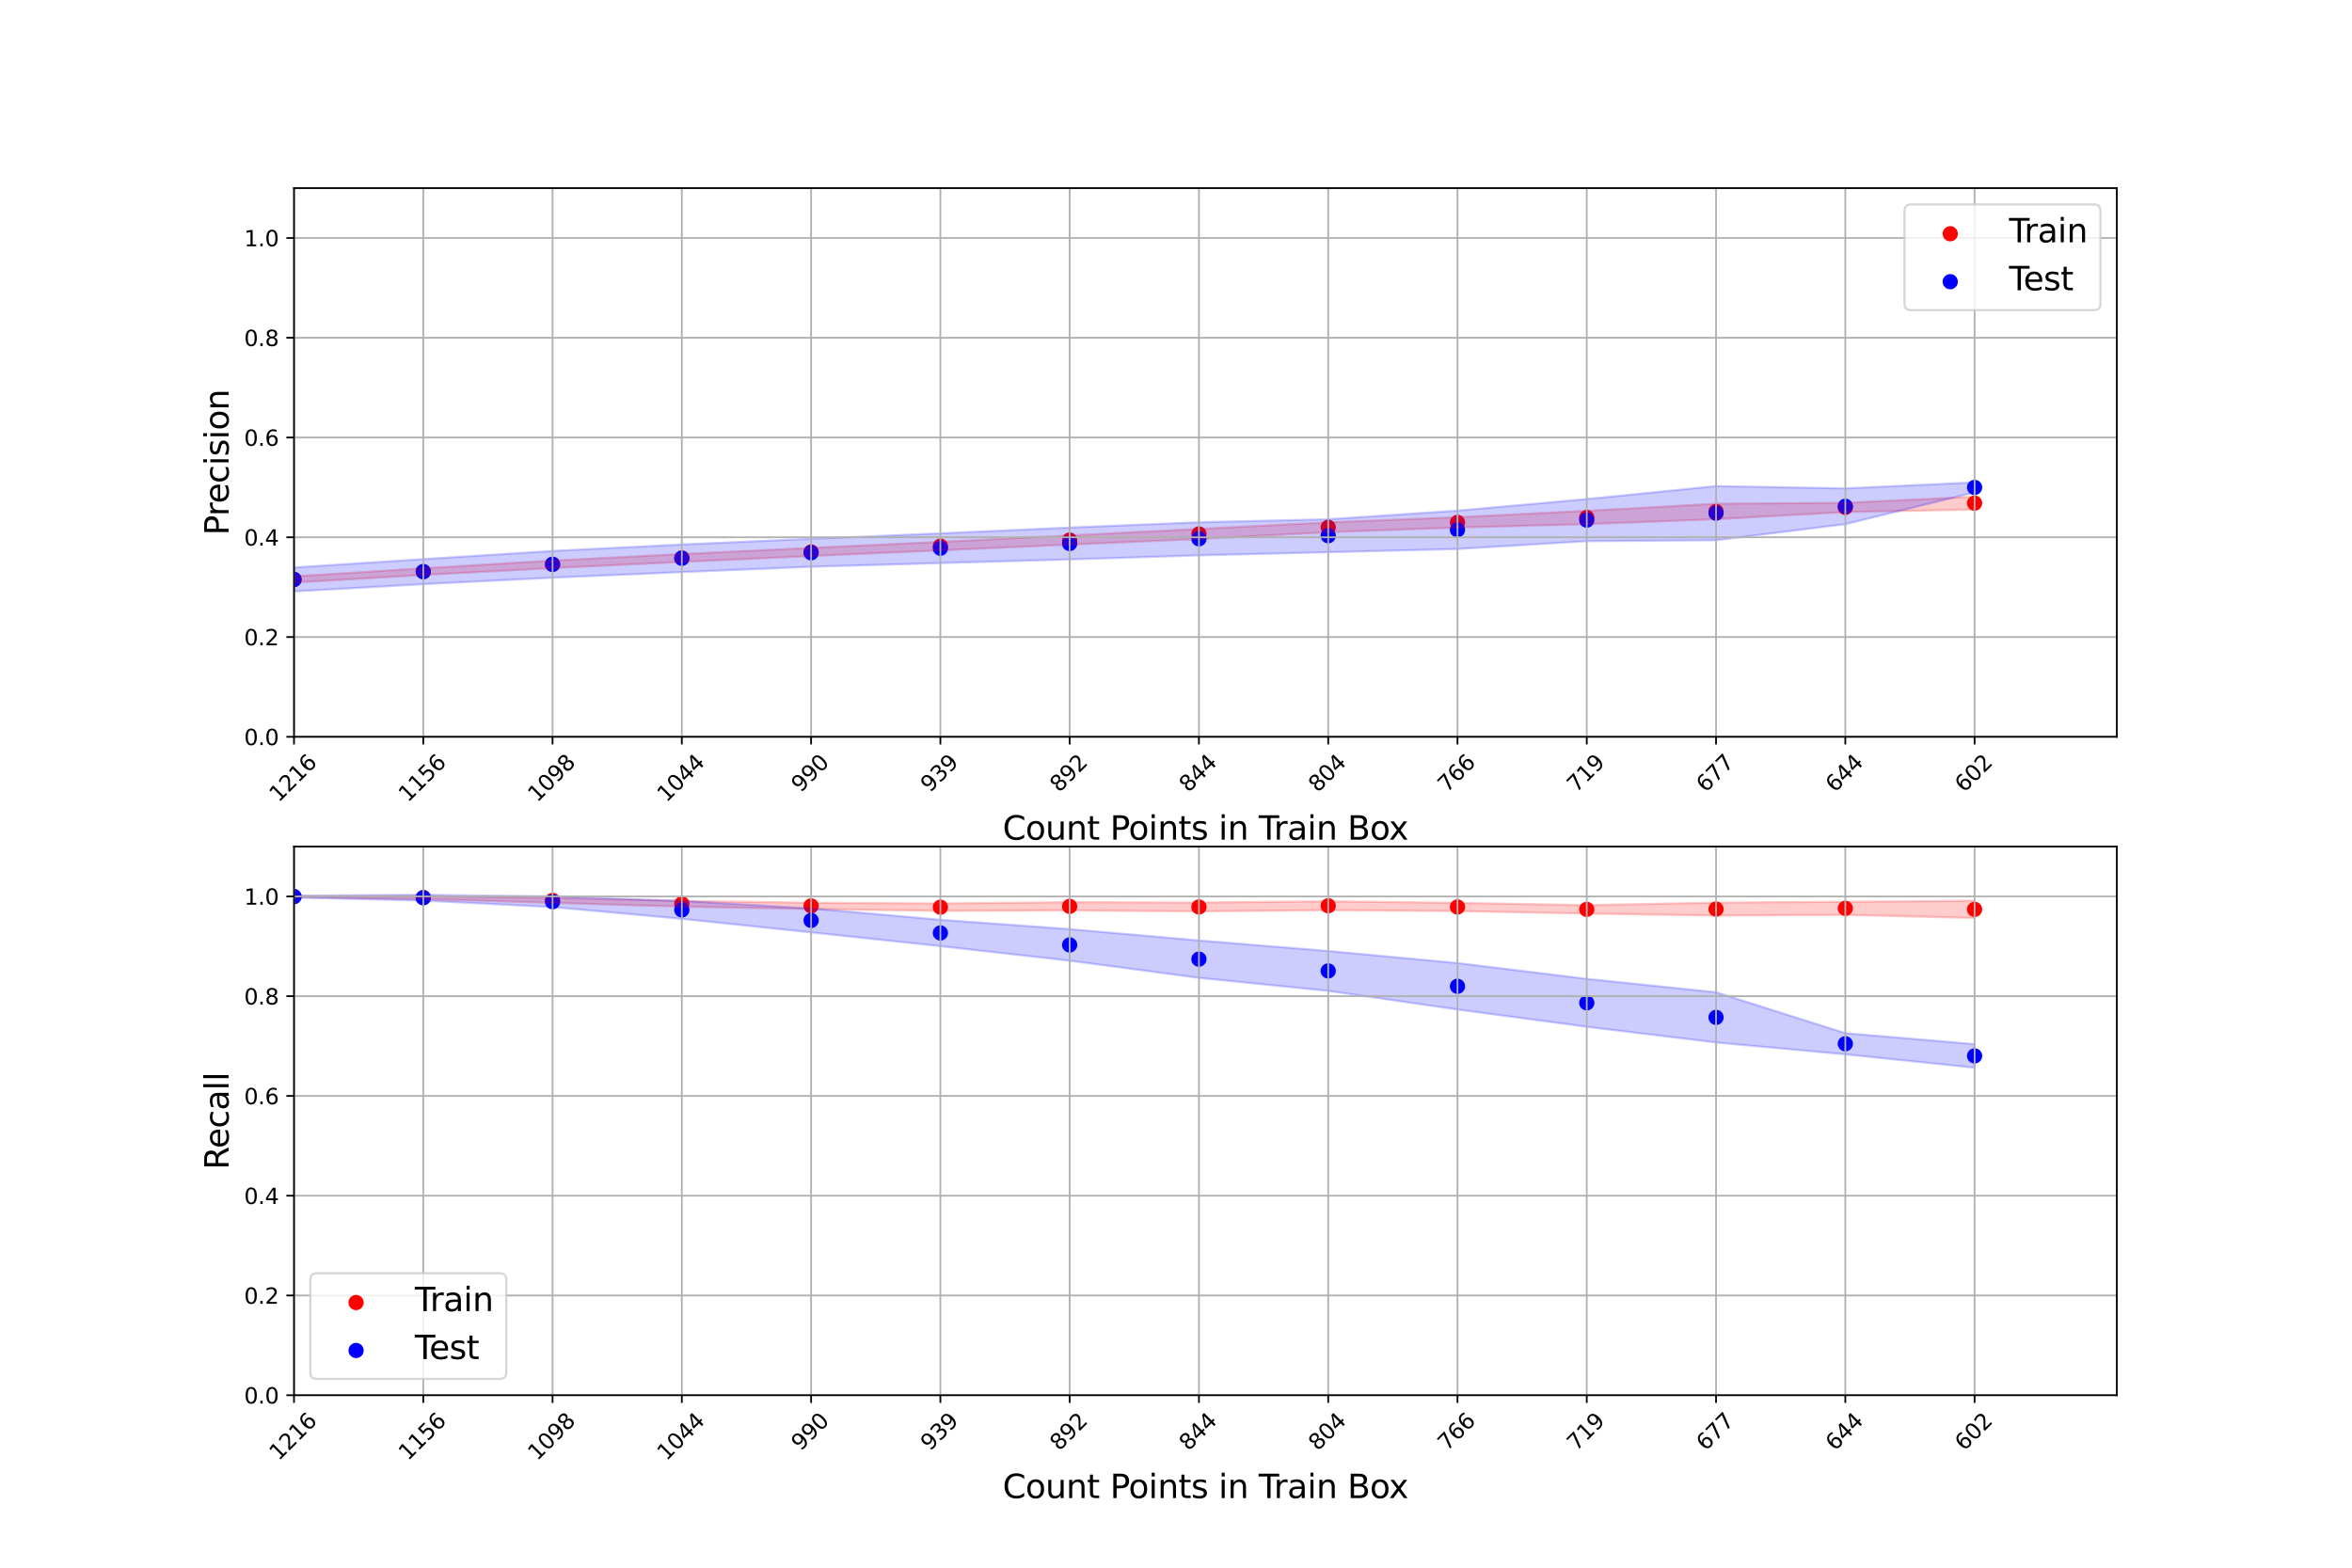 <?xml version="1.0" encoding="utf-8" standalone="no"?>
<!DOCTYPE svg PUBLIC "-//W3C//DTD SVG 1.1//EN"
  "http://www.w3.org/Graphics/SVG/1.1/DTD/svg11.dtd">
<svg xmlns:xlink="http://www.w3.org/1999/xlink" width="1080pt" height="720pt" viewBox="0 0 1080 720" xmlns="http://www.w3.org/2000/svg" version="1.1">
 <defs>
  <style type="text/css">*{stroke-linejoin: round; stroke-linecap: butt}</style>
 </defs>
 <g id="figure_1">
  <g id="patch_1">
   <path d="M 0 720 
L 1080 720 
L 1080 0 
L 0 0 
z
" style="fill: #ffffff"/>
  </g>
  <g id="axes_1">
   <g id="patch_2">
    <path d="M 135 338.4 
L 972 338.4 
L 972 86.4 
L 135 86.4 
z
" style="fill: #ffffff"/>
   </g>
   <g id="PathCollection_1">
    <defs>
     <path id="m85c73c921e" d="M 0 3 
C 0.796 3 1.559 2.684 2.121 2.121 
C 2.684 1.559 3 0.796 3 0 
C 3 -0.796 2.684 -1.559 2.121 -2.121 
C 1.559 -2.684 0.796 -3 0 -3 
C -0.796 -3 -1.559 -2.684 -2.121 -2.121 
C -2.684 -1.559 -3 -0.796 -3 0 
C -3 0.796 -2.684 1.559 -2.121 2.121 
C -1.559 2.684 -0.796 3 0 3 
z
" style="stroke: #ff0000"/>
    </defs>
    <g clip-path="url(#p219cea3da6)">
     <use xlink:href="#m85c73c921e" x="135" y="266.127" style="fill: #ff0000; stroke: #ff0000"/>
     <use xlink:href="#m85c73c921e" x="194.362" y="262.531" style="fill: #ff0000; stroke: #ff0000"/>
     <use xlink:href="#m85c73c921e" x="253.723" y="259.182" style="fill: #ff0000; stroke: #ff0000"/>
     <use xlink:href="#m85c73c921e" x="313.085" y="256.26" style="fill: #ff0000; stroke: #ff0000"/>
     <use xlink:href="#m85c73c921e" x="372.447" y="253.499" style="fill: #ff0000; stroke: #ff0000"/>
     <use xlink:href="#m85c73c921e" x="431.809" y="250.807" style="fill: #ff0000; stroke: #ff0000"/>
     <use xlink:href="#m85c73c921e" x="491.17" y="248.025" style="fill: #ff0000; stroke: #ff0000"/>
     <use xlink:href="#m85c73c921e" x="550.532" y="245.228" style="fill: #ff0000; stroke: #ff0000"/>
     <use xlink:href="#m85c73c921e" x="609.894" y="242.18" style="fill: #ff0000; stroke: #ff0000"/>
     <use xlink:href="#m85c73c921e" x="669.255" y="239.915" style="fill: #ff0000; stroke: #ff0000"/>
     <use xlink:href="#m85c73c921e" x="728.617" y="237.67" style="fill: #ff0000; stroke: #ff0000"/>
     <use xlink:href="#m85c73c921e" x="787.979" y="234.906" style="fill: #ff0000; stroke: #ff0000"/>
     <use xlink:href="#m85c73c921e" x="847.34" y="233.053" style="fill: #ff0000; stroke: #ff0000"/>
     <use xlink:href="#m85c73c921e" x="906.702" y="231.082" style="fill: #ff0000; stroke: #ff0000"/>
    </g>
   </g>
   <g id="PathCollection_2">
    <defs>
     <path id="mceeb9d146e" d="M 0 3 
C 0.796 3 1.559 2.684 2.121 2.121 
C 2.684 1.559 3 0.796 3 0 
C 3 -0.796 2.684 -1.559 2.121 -2.121 
C 1.559 -2.684 0.796 -3 0 -3 
C -0.796 -3 -1.559 -2.684 -2.121 -2.121 
C -2.684 -1.559 -3 -0.796 -3 0 
C -3 0.796 -2.684 1.559 -2.121 2.121 
C -1.559 2.684 -0.796 3 0 3 
z
" style="stroke: #0000ff"/>
    </defs>
    <g clip-path="url(#p219cea3da6)">
     <use xlink:href="#mceeb9d146e" x="135" y="266.131" style="fill: #0000ff; stroke: #0000ff"/>
     <use xlink:href="#mceeb9d146e" x="194.362" y="262.534" style="fill: #0000ff; stroke: #0000ff"/>
     <use xlink:href="#mceeb9d146e" x="253.723" y="259.175" style="fill: #0000ff; stroke: #0000ff"/>
     <use xlink:href="#mceeb9d146e" x="313.085" y="256.408" style="fill: #0000ff; stroke: #0000ff"/>
     <use xlink:href="#mceeb9d146e" x="372.447" y="253.867" style="fill: #0000ff; stroke: #0000ff"/>
     <use xlink:href="#mceeb9d146e" x="431.809" y="251.78" style="fill: #0000ff; stroke: #0000ff"/>
     <use xlink:href="#mceeb9d146e" x="491.17" y="249.613" style="fill: #0000ff; stroke: #0000ff"/>
     <use xlink:href="#mceeb9d146e" x="550.532" y="247.46" style="fill: #0000ff; stroke: #0000ff"/>
     <use xlink:href="#mceeb9d146e" x="609.894" y="246.044" style="fill: #0000ff; stroke: #0000ff"/>
     <use xlink:href="#mceeb9d146e" x="669.255" y="243.327" style="fill: #0000ff; stroke: #0000ff"/>
     <use xlink:href="#mceeb9d146e" x="728.617" y="238.875" style="fill: #0000ff; stroke: #0000ff"/>
     <use xlink:href="#mceeb9d146e" x="787.979" y="235.679" style="fill: #0000ff; stroke: #0000ff"/>
     <use xlink:href="#mceeb9d146e" x="847.34" y="232.523" style="fill: #0000ff; stroke: #0000ff"/>
     <use xlink:href="#mceeb9d146e" x="906.702" y="223.855" style="fill: #0000ff; stroke: #0000ff"/>
    </g>
   </g>
   <g id="PolyCollection_1">
    <defs>
     <path id="m0eaa2b7d03" d="M 135 -455.298 
L 135 -452.447 
L 194.362 -455.938 
L 253.723 -459.096 
L 313.085 -461.931 
L 372.447 -464.632 
L 431.809 -467.237 
L 491.17 -469.881 
L 550.532 -472.473 
L 609.894 -475.555 
L 669.255 -477.707 
L 728.617 -479.268 
L 787.979 -481.535 
L 847.34 -484.829 
L 906.702 -485.975 
L 906.702 -491.861 
L 906.702 -491.861 
L 847.34 -489.065 
L 787.979 -488.652 
L 728.617 -485.391 
L 669.255 -482.462 
L 609.894 -480.085 
L 550.532 -477.07 
L 491.17 -474.068 
L 431.809 -471.15 
L 372.447 -468.37 
L 313.085 -465.549 
L 253.723 -462.54 
L 194.362 -458.999 
L 135 -455.298 
z
" style="stroke: #ff0000; stroke-opacity: 0.2"/>
    </defs>
    <g clip-path="url(#p219cea3da6)">
     <use xlink:href="#m0eaa2b7d03" x="0" y="720" style="fill: #ff0000; fill-opacity: 0.2; stroke: #ff0000; stroke-opacity: 0.2"/>
    </g>
   </g>
   <g id="PolyCollection_2">
    <defs>
     <path id="mebad41b388" d="M 135 -459.363 
L 135 -448.375 
L 194.362 -451.713 
L 253.723 -454.69 
L 313.085 -457.257 
L 372.447 -459.705 
L 431.809 -461.398 
L 491.17 -463.067 
L 550.532 -464.944 
L 609.894 -466.382 
L 669.255 -467.86 
L 728.617 -471.457 
L 787.979 -471.887 
L 847.34 -479.269 
L 906.702 -493.831 
L 906.702 -498.46 
L 906.702 -498.46 
L 847.34 -495.686 
L 787.979 -496.756 
L 728.617 -490.793 
L 669.255 -485.485 
L 609.894 -481.531 
L 550.532 -480.135 
L 491.17 -477.707 
L 431.809 -475.041 
L 372.447 -472.561 
L 313.085 -469.926 
L 253.723 -466.959 
L 194.362 -463.218 
L 135 -459.363 
z
" style="stroke: #0000ff; stroke-opacity: 0.2"/>
    </defs>
    <g clip-path="url(#p219cea3da6)">
     <use xlink:href="#mebad41b388" x="0" y="720" style="fill: #0000ff; fill-opacity: 0.2; stroke: #0000ff; stroke-opacity: 0.2"/>
    </g>
   </g>
   <g id="matplotlib.axis_1">
    <g id="xtick_1">
     <g id="line2d_1">
      <path d="M 135 338.4 
L 135 86.4 
" clip-path="url(#p219cea3da6)" style="fill: none; stroke: #b0b0b0; stroke-width: 0.8; stroke-linecap: square"/>
     </g>
     <g id="line2d_2">
      <defs>
       <path id="m82accfc532" d="M 0 0 
L 0 3.5 
" style="stroke: #000000; stroke-width: 0.8"/>
      </defs>
      <g>
       <use xlink:href="#m82accfc532" x="135" y="338.4" style="stroke: #000000; stroke-width: 0.8"/>
      </g>
     </g>
     <g id="text_1">
      <!-- 1216 -->
      <g transform="translate(127.953 368.769) rotate(-45) scale(0.1 -0.1)">
       <defs>
        <path id="DejaVuSans-31" d="M 794 531 
L 1825 531 
L 1825 4091 
L 703 3866 
L 703 4441 
L 1819 4666 
L 2450 4666 
L 2450 531 
L 3481 531 
L 3481 0 
L 794 0 
L 794 531 
z
" transform="scale(0.016)"/>
        <path id="DejaVuSans-32" d="M 1228 531 
L 3431 531 
L 3431 0 
L 469 0 
L 469 531 
Q 828 903 1448 1529 
Q 2069 2156 2228 2338 
Q 2531 2678 2651 2914 
Q 2772 3150 2772 3378 
Q 2772 3750 2511 3984 
Q 2250 4219 1831 4219 
Q 1534 4219 1204 4116 
Q 875 4013 500 3803 
L 500 4441 
Q 881 4594 1212 4672 
Q 1544 4750 1819 4750 
Q 2544 4750 2975 4387 
Q 3406 4025 3406 3419 
Q 3406 3131 3298 2873 
Q 3191 2616 2906 2266 
Q 2828 2175 2409 1742 
Q 1991 1309 1228 531 
z
" transform="scale(0.016)"/>
        <path id="DejaVuSans-36" d="M 2113 2584 
Q 1688 2584 1439 2293 
Q 1191 2003 1191 1497 
Q 1191 994 1439 701 
Q 1688 409 2113 409 
Q 2538 409 2786 701 
Q 3034 994 3034 1497 
Q 3034 2003 2786 2293 
Q 2538 2584 2113 2584 
z
M 3366 4563 
L 3366 3988 
Q 3128 4100 2886 4159 
Q 2644 4219 2406 4219 
Q 1781 4219 1451 3797 
Q 1122 3375 1075 2522 
Q 1259 2794 1537 2939 
Q 1816 3084 2150 3084 
Q 2853 3084 3261 2657 
Q 3669 2231 3669 1497 
Q 3669 778 3244 343 
Q 2819 -91 2113 -91 
Q 1303 -91 875 529 
Q 447 1150 447 2328 
Q 447 3434 972 4092 
Q 1497 4750 2381 4750 
Q 2619 4750 2861 4703 
Q 3103 4656 3366 4563 
z
" transform="scale(0.016)"/>
       </defs>
       <use xlink:href="#DejaVuSans-31"/>
       <use xlink:href="#DejaVuSans-32" x="63.623"/>
       <use xlink:href="#DejaVuSans-31" x="127.246"/>
       <use xlink:href="#DejaVuSans-36" x="190.869"/>
      </g>
     </g>
    </g>
    <g id="xtick_2">
     <g id="line2d_3">
      <path d="M 194.362 338.4 
L 194.362 86.4 
" clip-path="url(#p219cea3da6)" style="fill: none; stroke: #b0b0b0; stroke-width: 0.8; stroke-linecap: square"/>
     </g>
     <g id="line2d_4">
      <g>
       <use xlink:href="#m82accfc532" x="194.362" y="338.4" style="stroke: #000000; stroke-width: 0.8"/>
      </g>
     </g>
     <g id="text_2">
      <!-- 1156 -->
      <g transform="translate(187.315 368.769) rotate(-45) scale(0.1 -0.1)">
       <defs>
        <path id="DejaVuSans-35" d="M 691 4666 
L 3169 4666 
L 3169 4134 
L 1269 4134 
L 1269 2991 
Q 1406 3038 1543 3061 
Q 1681 3084 1819 3084 
Q 2600 3084 3056 2656 
Q 3513 2228 3513 1497 
Q 3513 744 3044 326 
Q 2575 -91 1722 -91 
Q 1428 -91 1123 -41 
Q 819 9 494 109 
L 494 744 
Q 775 591 1075 516 
Q 1375 441 1709 441 
Q 2250 441 2565 725 
Q 2881 1009 2881 1497 
Q 2881 1984 2565 2268 
Q 2250 2553 1709 2553 
Q 1456 2553 1204 2497 
Q 953 2441 691 2322 
L 691 4666 
z
" transform="scale(0.016)"/>
       </defs>
       <use xlink:href="#DejaVuSans-31"/>
       <use xlink:href="#DejaVuSans-31" x="63.623"/>
       <use xlink:href="#DejaVuSans-35" x="127.246"/>
       <use xlink:href="#DejaVuSans-36" x="190.869"/>
      </g>
     </g>
    </g>
    <g id="xtick_3">
     <g id="line2d_5">
      <path d="M 253.723 338.4 
L 253.723 86.4 
" clip-path="url(#p219cea3da6)" style="fill: none; stroke: #b0b0b0; stroke-width: 0.8; stroke-linecap: square"/>
     </g>
     <g id="line2d_6">
      <g>
       <use xlink:href="#m82accfc532" x="253.723" y="338.4" style="stroke: #000000; stroke-width: 0.8"/>
      </g>
     </g>
     <g id="text_3">
      <!-- 1098 -->
      <g transform="translate(246.677 368.769) rotate(-45) scale(0.1 -0.1)">
       <defs>
        <path id="DejaVuSans-30" d="M 2034 4250 
Q 1547 4250 1301 3770 
Q 1056 3291 1056 2328 
Q 1056 1369 1301 889 
Q 1547 409 2034 409 
Q 2525 409 2770 889 
Q 3016 1369 3016 2328 
Q 3016 3291 2770 3770 
Q 2525 4250 2034 4250 
z
M 2034 4750 
Q 2819 4750 3233 4129 
Q 3647 3509 3647 2328 
Q 3647 1150 3233 529 
Q 2819 -91 2034 -91 
Q 1250 -91 836 529 
Q 422 1150 422 2328 
Q 422 3509 836 4129 
Q 1250 4750 2034 4750 
z
" transform="scale(0.016)"/>
        <path id="DejaVuSans-39" d="M 703 97 
L 703 672 
Q 941 559 1184 500 
Q 1428 441 1663 441 
Q 2288 441 2617 861 
Q 2947 1281 2994 2138 
Q 2813 1869 2534 1725 
Q 2256 1581 1919 1581 
Q 1219 1581 811 2004 
Q 403 2428 403 3163 
Q 403 3881 828 4315 
Q 1253 4750 1959 4750 
Q 2769 4750 3195 4129 
Q 3622 3509 3622 2328 
Q 3622 1225 3098 567 
Q 2575 -91 1691 -91 
Q 1453 -91 1209 -44 
Q 966 3 703 97 
z
M 1959 2075 
Q 2384 2075 2632 2365 
Q 2881 2656 2881 3163 
Q 2881 3666 2632 3958 
Q 2384 4250 1959 4250 
Q 1534 4250 1286 3958 
Q 1038 3666 1038 3163 
Q 1038 2656 1286 2365 
Q 1534 2075 1959 2075 
z
" transform="scale(0.016)"/>
        <path id="DejaVuSans-38" d="M 2034 2216 
Q 1584 2216 1326 1975 
Q 1069 1734 1069 1313 
Q 1069 891 1326 650 
Q 1584 409 2034 409 
Q 2484 409 2743 651 
Q 3003 894 3003 1313 
Q 3003 1734 2745 1975 
Q 2488 2216 2034 2216 
z
M 1403 2484 
Q 997 2584 770 2862 
Q 544 3141 544 3541 
Q 544 4100 942 4425 
Q 1341 4750 2034 4750 
Q 2731 4750 3128 4425 
Q 3525 4100 3525 3541 
Q 3525 3141 3298 2862 
Q 3072 2584 2669 2484 
Q 3125 2378 3379 2068 
Q 3634 1759 3634 1313 
Q 3634 634 3220 271 
Q 2806 -91 2034 -91 
Q 1263 -91 848 271 
Q 434 634 434 1313 
Q 434 1759 690 2068 
Q 947 2378 1403 2484 
z
M 1172 3481 
Q 1172 3119 1398 2916 
Q 1625 2713 2034 2713 
Q 2441 2713 2670 2916 
Q 2900 3119 2900 3481 
Q 2900 3844 2670 4047 
Q 2441 4250 2034 4250 
Q 1625 4250 1398 4047 
Q 1172 3844 1172 3481 
z
" transform="scale(0.016)"/>
       </defs>
       <use xlink:href="#DejaVuSans-31"/>
       <use xlink:href="#DejaVuSans-30" x="63.623"/>
       <use xlink:href="#DejaVuSans-39" x="127.246"/>
       <use xlink:href="#DejaVuSans-38" x="190.869"/>
      </g>
     </g>
    </g>
    <g id="xtick_4">
     <g id="line2d_7">
      <path d="M 313.085 338.4 
L 313.085 86.4 
" clip-path="url(#p219cea3da6)" style="fill: none; stroke: #b0b0b0; stroke-width: 0.8; stroke-linecap: square"/>
     </g>
     <g id="line2d_8">
      <g>
       <use xlink:href="#m82accfc532" x="313.085" y="338.4" style="stroke: #000000; stroke-width: 0.8"/>
      </g>
     </g>
     <g id="text_4">
      <!-- 1044 -->
      <g transform="translate(306.038 368.769) rotate(-45) scale(0.1 -0.1)">
       <defs>
        <path id="DejaVuSans-34" d="M 2419 4116 
L 825 1625 
L 2419 1625 
L 2419 4116 
z
M 2253 4666 
L 3047 4666 
L 3047 1625 
L 3713 1625 
L 3713 1100 
L 3047 1100 
L 3047 0 
L 2419 0 
L 2419 1100 
L 313 1100 
L 313 1709 
L 2253 4666 
z
" transform="scale(0.016)"/>
       </defs>
       <use xlink:href="#DejaVuSans-31"/>
       <use xlink:href="#DejaVuSans-30" x="63.623"/>
       <use xlink:href="#DejaVuSans-34" x="127.246"/>
       <use xlink:href="#DejaVuSans-34" x="190.869"/>
      </g>
     </g>
    </g>
    <g id="xtick_5">
     <g id="line2d_9">
      <path d="M 372.447 338.4 
L 372.447 86.4 
" clip-path="url(#p219cea3da6)" style="fill: none; stroke: #b0b0b0; stroke-width: 0.8; stroke-linecap: square"/>
     </g>
     <g id="line2d_10">
      <g>
       <use xlink:href="#m82accfc532" x="372.447" y="338.4" style="stroke: #000000; stroke-width: 0.8"/>
      </g>
     </g>
     <g id="text_5">
      <!-- 990 -->
      <g transform="translate(367.65 364.27) rotate(-45) scale(0.1 -0.1)">
       <use xlink:href="#DejaVuSans-39"/>
       <use xlink:href="#DejaVuSans-39" x="63.623"/>
       <use xlink:href="#DejaVuSans-30" x="127.246"/>
      </g>
     </g>
    </g>
    <g id="xtick_6">
     <g id="line2d_11">
      <path d="M 431.809 338.4 
L 431.809 86.4 
" clip-path="url(#p219cea3da6)" style="fill: none; stroke: #b0b0b0; stroke-width: 0.8; stroke-linecap: square"/>
     </g>
     <g id="line2d_12">
      <g>
       <use xlink:href="#m82accfc532" x="431.809" y="338.4" style="stroke: #000000; stroke-width: 0.8"/>
      </g>
     </g>
     <g id="text_6">
      <!-- 939 -->
      <g transform="translate(427.011 364.27) rotate(-45) scale(0.1 -0.1)">
       <defs>
        <path id="DejaVuSans-33" d="M 2597 2516 
Q 3050 2419 3304 2112 
Q 3559 1806 3559 1356 
Q 3559 666 3084 287 
Q 2609 -91 1734 -91 
Q 1441 -91 1130 -33 
Q 819 25 488 141 
L 488 750 
Q 750 597 1062 519 
Q 1375 441 1716 441 
Q 2309 441 2620 675 
Q 2931 909 2931 1356 
Q 2931 1769 2642 2001 
Q 2353 2234 1838 2234 
L 1294 2234 
L 1294 2753 
L 1863 2753 
Q 2328 2753 2575 2939 
Q 2822 3125 2822 3475 
Q 2822 3834 2567 4026 
Q 2313 4219 1838 4219 
Q 1578 4219 1281 4162 
Q 984 4106 628 3988 
L 628 4550 
Q 988 4650 1302 4700 
Q 1616 4750 1894 4750 
Q 2613 4750 3031 4423 
Q 3450 4097 3450 3541 
Q 3450 3153 3228 2886 
Q 3006 2619 2597 2516 
z
" transform="scale(0.016)"/>
       </defs>
       <use xlink:href="#DejaVuSans-39"/>
       <use xlink:href="#DejaVuSans-33" x="63.623"/>
       <use xlink:href="#DejaVuSans-39" x="127.246"/>
      </g>
     </g>
    </g>
    <g id="xtick_7">
     <g id="line2d_13">
      <path d="M 491.17 338.4 
L 491.17 86.4 
" clip-path="url(#p219cea3da6)" style="fill: none; stroke: #b0b0b0; stroke-width: 0.8; stroke-linecap: square"/>
     </g>
     <g id="line2d_14">
      <g>
       <use xlink:href="#m82accfc532" x="491.17" y="338.4" style="stroke: #000000; stroke-width: 0.8"/>
      </g>
     </g>
     <g id="text_7">
      <!-- 892 -->
      <g transform="translate(486.373 364.27) rotate(-45) scale(0.1 -0.1)">
       <use xlink:href="#DejaVuSans-38"/>
       <use xlink:href="#DejaVuSans-39" x="63.623"/>
       <use xlink:href="#DejaVuSans-32" x="127.246"/>
      </g>
     </g>
    </g>
    <g id="xtick_8">
     <g id="line2d_15">
      <path d="M 550.532 338.4 
L 550.532 86.4 
" clip-path="url(#p219cea3da6)" style="fill: none; stroke: #b0b0b0; stroke-width: 0.8; stroke-linecap: square"/>
     </g>
     <g id="line2d_16">
      <g>
       <use xlink:href="#m82accfc532" x="550.532" y="338.4" style="stroke: #000000; stroke-width: 0.8"/>
      </g>
     </g>
     <g id="text_8">
      <!-- 844 -->
      <g transform="translate(545.735 364.27) rotate(-45) scale(0.1 -0.1)">
       <use xlink:href="#DejaVuSans-38"/>
       <use xlink:href="#DejaVuSans-34" x="63.623"/>
       <use xlink:href="#DejaVuSans-34" x="127.246"/>
      </g>
     </g>
    </g>
    <g id="xtick_9">
     <g id="line2d_17">
      <path d="M 609.894 338.4 
L 609.894 86.4 
" clip-path="url(#p219cea3da6)" style="fill: none; stroke: #b0b0b0; stroke-width: 0.8; stroke-linecap: square"/>
     </g>
     <g id="line2d_18">
      <g>
       <use xlink:href="#m82accfc532" x="609.894" y="338.4" style="stroke: #000000; stroke-width: 0.8"/>
      </g>
     </g>
     <g id="text_9">
      <!-- 804 -->
      <g transform="translate(605.096 364.27) rotate(-45) scale(0.1 -0.1)">
       <use xlink:href="#DejaVuSans-38"/>
       <use xlink:href="#DejaVuSans-30" x="63.623"/>
       <use xlink:href="#DejaVuSans-34" x="127.246"/>
      </g>
     </g>
    </g>
    <g id="xtick_10">
     <g id="line2d_19">
      <path d="M 669.255 338.4 
L 669.255 86.4 
" clip-path="url(#p219cea3da6)" style="fill: none; stroke: #b0b0b0; stroke-width: 0.8; stroke-linecap: square"/>
     </g>
     <g id="line2d_20">
      <g>
       <use xlink:href="#m82accfc532" x="669.255" y="338.4" style="stroke: #000000; stroke-width: 0.8"/>
      </g>
     </g>
     <g id="text_10">
      <!-- 766 -->
      <g transform="translate(664.458 364.27) rotate(-45) scale(0.1 -0.1)">
       <defs>
        <path id="DejaVuSans-37" d="M 525 4666 
L 3525 4666 
L 3525 4397 
L 1831 0 
L 1172 0 
L 2766 4134 
L 525 4134 
L 525 4666 
z
" transform="scale(0.016)"/>
       </defs>
       <use xlink:href="#DejaVuSans-37"/>
       <use xlink:href="#DejaVuSans-36" x="63.623"/>
       <use xlink:href="#DejaVuSans-36" x="127.246"/>
      </g>
     </g>
    </g>
    <g id="xtick_11">
     <g id="line2d_21">
      <path d="M 728.617 338.4 
L 728.617 86.4 
" clip-path="url(#p219cea3da6)" style="fill: none; stroke: #b0b0b0; stroke-width: 0.8; stroke-linecap: square"/>
     </g>
     <g id="line2d_22">
      <g>
       <use xlink:href="#m82accfc532" x="728.617" y="338.4" style="stroke: #000000; stroke-width: 0.8"/>
      </g>
     </g>
     <g id="text_11">
      <!-- 719 -->
      <g transform="translate(723.82 364.27) rotate(-45) scale(0.1 -0.1)">
       <use xlink:href="#DejaVuSans-37"/>
       <use xlink:href="#DejaVuSans-31" x="63.623"/>
       <use xlink:href="#DejaVuSans-39" x="127.246"/>
      </g>
     </g>
    </g>
    <g id="xtick_12">
     <g id="line2d_23">
      <path d="M 787.979 338.4 
L 787.979 86.4 
" clip-path="url(#p219cea3da6)" style="fill: none; stroke: #b0b0b0; stroke-width: 0.8; stroke-linecap: square"/>
     </g>
     <g id="line2d_24">
      <g>
       <use xlink:href="#m82accfc532" x="787.979" y="338.4" style="stroke: #000000; stroke-width: 0.8"/>
      </g>
     </g>
     <g id="text_12">
      <!-- 677 -->
      <g transform="translate(783.181 364.27) rotate(-45) scale(0.1 -0.1)">
       <use xlink:href="#DejaVuSans-36"/>
       <use xlink:href="#DejaVuSans-37" x="63.623"/>
       <use xlink:href="#DejaVuSans-37" x="127.246"/>
      </g>
     </g>
    </g>
    <g id="xtick_13">
     <g id="line2d_25">
      <path d="M 847.34 338.4 
L 847.34 86.4 
" clip-path="url(#p219cea3da6)" style="fill: none; stroke: #b0b0b0; stroke-width: 0.8; stroke-linecap: square"/>
     </g>
     <g id="line2d_26">
      <g>
       <use xlink:href="#m82accfc532" x="847.34" y="338.4" style="stroke: #000000; stroke-width: 0.8"/>
      </g>
     </g>
     <g id="text_13">
      <!-- 644 -->
      <g transform="translate(842.543 364.27) rotate(-45) scale(0.1 -0.1)">
       <use xlink:href="#DejaVuSans-36"/>
       <use xlink:href="#DejaVuSans-34" x="63.623"/>
       <use xlink:href="#DejaVuSans-34" x="127.246"/>
      </g>
     </g>
    </g>
    <g id="xtick_14">
     <g id="line2d_27">
      <path d="M 906.702 338.4 
L 906.702 86.4 
" clip-path="url(#p219cea3da6)" style="fill: none; stroke: #b0b0b0; stroke-width: 0.8; stroke-linecap: square"/>
     </g>
     <g id="line2d_28">
      <g>
       <use xlink:href="#m82accfc532" x="906.702" y="338.4" style="stroke: #000000; stroke-width: 0.8"/>
      </g>
     </g>
     <g id="text_14">
      <!-- 602 -->
      <g transform="translate(901.905 364.27) rotate(-45) scale(0.1 -0.1)">
       <use xlink:href="#DejaVuSans-36"/>
       <use xlink:href="#DejaVuSans-30" x="63.623"/>
       <use xlink:href="#DejaVuSans-32" x="127.246"/>
      </g>
     </g>
    </g>
    <g id="text_15">
     <!-- Count Points in Train Box -->
     <g transform="translate(460.403 385.637) scale(0.15 -0.15)">
      <defs>
       <path id="DejaVuSans-43" d="M 4122 4306 
L 4122 3641 
Q 3803 3938 3442 4084 
Q 3081 4231 2675 4231 
Q 1875 4231 1450 3742 
Q 1025 3253 1025 2328 
Q 1025 1406 1450 917 
Q 1875 428 2675 428 
Q 3081 428 3442 575 
Q 3803 722 4122 1019 
L 4122 359 
Q 3791 134 3420 21 
Q 3050 -91 2638 -91 
Q 1578 -91 968 557 
Q 359 1206 359 2328 
Q 359 3453 968 4101 
Q 1578 4750 2638 4750 
Q 3056 4750 3426 4639 
Q 3797 4528 4122 4306 
z
" transform="scale(0.016)"/>
       <path id="DejaVuSans-6f" d="M 1959 3097 
Q 1497 3097 1228 2736 
Q 959 2375 959 1747 
Q 959 1119 1226 758 
Q 1494 397 1959 397 
Q 2419 397 2687 759 
Q 2956 1122 2956 1747 
Q 2956 2369 2687 2733 
Q 2419 3097 1959 3097 
z
M 1959 3584 
Q 2709 3584 3137 3096 
Q 3566 2609 3566 1747 
Q 3566 888 3137 398 
Q 2709 -91 1959 -91 
Q 1206 -91 779 398 
Q 353 888 353 1747 
Q 353 2609 779 3096 
Q 1206 3584 1959 3584 
z
" transform="scale(0.016)"/>
       <path id="DejaVuSans-75" d="M 544 1381 
L 544 3500 
L 1119 3500 
L 1119 1403 
Q 1119 906 1312 657 
Q 1506 409 1894 409 
Q 2359 409 2629 706 
Q 2900 1003 2900 1516 
L 2900 3500 
L 3475 3500 
L 3475 0 
L 2900 0 
L 2900 538 
Q 2691 219 2414 64 
Q 2138 -91 1772 -91 
Q 1169 -91 856 284 
Q 544 659 544 1381 
z
M 1991 3584 
L 1991 3584 
z
" transform="scale(0.016)"/>
       <path id="DejaVuSans-6e" d="M 3513 2113 
L 3513 0 
L 2938 0 
L 2938 2094 
Q 2938 2591 2744 2837 
Q 2550 3084 2163 3084 
Q 1697 3084 1428 2787 
Q 1159 2491 1159 1978 
L 1159 0 
L 581 0 
L 581 3500 
L 1159 3500 
L 1159 2956 
Q 1366 3272 1645 3428 
Q 1925 3584 2291 3584 
Q 2894 3584 3203 3211 
Q 3513 2838 3513 2113 
z
" transform="scale(0.016)"/>
       <path id="DejaVuSans-74" d="M 1172 4494 
L 1172 3500 
L 2356 3500 
L 2356 3053 
L 1172 3053 
L 1172 1153 
Q 1172 725 1289 603 
Q 1406 481 1766 481 
L 2356 481 
L 2356 0 
L 1766 0 
Q 1100 0 847 248 
Q 594 497 594 1153 
L 594 3053 
L 172 3053 
L 172 3500 
L 594 3500 
L 594 4494 
L 1172 4494 
z
" transform="scale(0.016)"/>
       <path id="DejaVuSans-20" transform="scale(0.016)"/>
       <path id="DejaVuSans-50" d="M 1259 4147 
L 1259 2394 
L 2053 2394 
Q 2494 2394 2734 2622 
Q 2975 2850 2975 3272 
Q 2975 3691 2734 3919 
Q 2494 4147 2053 4147 
L 1259 4147 
z
M 628 4666 
L 2053 4666 
Q 2838 4666 3239 4311 
Q 3641 3956 3641 3272 
Q 3641 2581 3239 2228 
Q 2838 1875 2053 1875 
L 1259 1875 
L 1259 0 
L 628 0 
L 628 4666 
z
" transform="scale(0.016)"/>
       <path id="DejaVuSans-69" d="M 603 3500 
L 1178 3500 
L 1178 0 
L 603 0 
L 603 3500 
z
M 603 4863 
L 1178 4863 
L 1178 4134 
L 603 4134 
L 603 4863 
z
" transform="scale(0.016)"/>
       <path id="DejaVuSans-73" d="M 2834 3397 
L 2834 2853 
Q 2591 2978 2328 3040 
Q 2066 3103 1784 3103 
Q 1356 3103 1142 2972 
Q 928 2841 928 2578 
Q 928 2378 1081 2264 
Q 1234 2150 1697 2047 
L 1894 2003 
Q 2506 1872 2764 1633 
Q 3022 1394 3022 966 
Q 3022 478 2636 193 
Q 2250 -91 1575 -91 
Q 1294 -91 989 -36 
Q 684 19 347 128 
L 347 722 
Q 666 556 975 473 
Q 1284 391 1588 391 
Q 1994 391 2212 530 
Q 2431 669 2431 922 
Q 2431 1156 2273 1281 
Q 2116 1406 1581 1522 
L 1381 1569 
Q 847 1681 609 1914 
Q 372 2147 372 2553 
Q 372 3047 722 3315 
Q 1072 3584 1716 3584 
Q 2034 3584 2315 3537 
Q 2597 3491 2834 3397 
z
" transform="scale(0.016)"/>
       <path id="DejaVuSans-54" d="M -19 4666 
L 3928 4666 
L 3928 4134 
L 2272 4134 
L 2272 0 
L 1638 0 
L 1638 4134 
L -19 4134 
L -19 4666 
z
" transform="scale(0.016)"/>
       <path id="DejaVuSans-72" d="M 2631 2963 
Q 2534 3019 2420 3045 
Q 2306 3072 2169 3072 
Q 1681 3072 1420 2755 
Q 1159 2438 1159 1844 
L 1159 0 
L 581 0 
L 581 3500 
L 1159 3500 
L 1159 2956 
Q 1341 3275 1631 3429 
Q 1922 3584 2338 3584 
Q 2397 3584 2469 3576 
Q 2541 3569 2628 3553 
L 2631 2963 
z
" transform="scale(0.016)"/>
       <path id="DejaVuSans-61" d="M 2194 1759 
Q 1497 1759 1228 1600 
Q 959 1441 959 1056 
Q 959 750 1161 570 
Q 1363 391 1709 391 
Q 2188 391 2477 730 
Q 2766 1069 2766 1631 
L 2766 1759 
L 2194 1759 
z
M 3341 1997 
L 3341 0 
L 2766 0 
L 2766 531 
Q 2569 213 2275 61 
Q 1981 -91 1556 -91 
Q 1019 -91 701 211 
Q 384 513 384 1019 
Q 384 1609 779 1909 
Q 1175 2209 1959 2209 
L 2766 2209 
L 2766 2266 
Q 2766 2663 2505 2880 
Q 2244 3097 1772 3097 
Q 1472 3097 1187 3025 
Q 903 2953 641 2809 
L 641 3341 
Q 956 3463 1253 3523 
Q 1550 3584 1831 3584 
Q 2591 3584 2966 3190 
Q 3341 2797 3341 1997 
z
" transform="scale(0.016)"/>
       <path id="DejaVuSans-42" d="M 1259 2228 
L 1259 519 
L 2272 519 
Q 2781 519 3026 730 
Q 3272 941 3272 1375 
Q 3272 1813 3026 2020 
Q 2781 2228 2272 2228 
L 1259 2228 
z
M 1259 4147 
L 1259 2741 
L 2194 2741 
Q 2656 2741 2882 2914 
Q 3109 3088 3109 3444 
Q 3109 3797 2882 3972 
Q 2656 4147 2194 4147 
L 1259 4147 
z
M 628 4666 
L 2241 4666 
Q 2963 4666 3353 4366 
Q 3744 4066 3744 3513 
Q 3744 3084 3544 2831 
Q 3344 2578 2956 2516 
Q 3422 2416 3680 2098 
Q 3938 1781 3938 1306 
Q 3938 681 3513 340 
Q 3088 0 2303 0 
L 628 0 
L 628 4666 
z
" transform="scale(0.016)"/>
       <path id="DejaVuSans-78" d="M 3513 3500 
L 2247 1797 
L 3578 0 
L 2900 0 
L 1881 1375 
L 863 0 
L 184 0 
L 1544 1831 
L 300 3500 
L 978 3500 
L 1906 2253 
L 2834 3500 
L 3513 3500 
z
" transform="scale(0.016)"/>
      </defs>
      <use xlink:href="#DejaVuSans-43"/>
      <use xlink:href="#DejaVuSans-6f" x="69.824"/>
      <use xlink:href="#DejaVuSans-75" x="131.006"/>
      <use xlink:href="#DejaVuSans-6e" x="194.385"/>
      <use xlink:href="#DejaVuSans-74" x="257.764"/>
      <use xlink:href="#DejaVuSans-20" x="296.973"/>
      <use xlink:href="#DejaVuSans-50" x="328.76"/>
      <use xlink:href="#DejaVuSans-6f" x="385.438"/>
      <use xlink:href="#DejaVuSans-69" x="446.619"/>
      <use xlink:href="#DejaVuSans-6e" x="474.402"/>
      <use xlink:href="#DejaVuSans-74" x="537.781"/>
      <use xlink:href="#DejaVuSans-73" x="576.99"/>
      <use xlink:href="#DejaVuSans-20" x="629.09"/>
      <use xlink:href="#DejaVuSans-69" x="660.877"/>
      <use xlink:href="#DejaVuSans-6e" x="688.66"/>
      <use xlink:href="#DejaVuSans-20" x="752.039"/>
      <use xlink:href="#DejaVuSans-54" x="783.826"/>
      <use xlink:href="#DejaVuSans-72" x="830.16"/>
      <use xlink:href="#DejaVuSans-61" x="871.273"/>
      <use xlink:href="#DejaVuSans-69" x="932.553"/>
      <use xlink:href="#DejaVuSans-6e" x="960.336"/>
      <use xlink:href="#DejaVuSans-20" x="1023.715"/>
      <use xlink:href="#DejaVuSans-42" x="1055.502"/>
      <use xlink:href="#DejaVuSans-6f" x="1124.105"/>
      <use xlink:href="#DejaVuSans-78" x="1182.162"/>
     </g>
    </g>
   </g>
   <g id="matplotlib.axis_2">
    <g id="ytick_1">
     <g id="line2d_29">
      <path d="M 135 338.4 
L 972 338.4 
" clip-path="url(#p219cea3da6)" style="fill: none; stroke: #b0b0b0; stroke-width: 0.8; stroke-linecap: square"/>
     </g>
     <g id="line2d_30">
      <defs>
       <path id="md3d4f274dc" d="M 0 0 
L -3.5 0 
" style="stroke: #000000; stroke-width: 0.8"/>
      </defs>
      <g>
       <use xlink:href="#md3d4f274dc" x="135" y="338.4" style="stroke: #000000; stroke-width: 0.8"/>
      </g>
     </g>
     <g id="text_16">
      <!-- 0.0 -->
      <g transform="translate(112.097 342.199) scale(0.1 -0.1)">
       <defs>
        <path id="DejaVuSans-2e" d="M 684 794 
L 1344 794 
L 1344 0 
L 684 0 
L 684 794 
z
" transform="scale(0.016)"/>
       </defs>
       <use xlink:href="#DejaVuSans-30"/>
       <use xlink:href="#DejaVuSans-2e" x="63.623"/>
       <use xlink:href="#DejaVuSans-30" x="95.41"/>
      </g>
     </g>
    </g>
    <g id="ytick_2">
     <g id="line2d_31">
      <path d="M 135 292.582 
L 972 292.582 
" clip-path="url(#p219cea3da6)" style="fill: none; stroke: #b0b0b0; stroke-width: 0.8; stroke-linecap: square"/>
     </g>
     <g id="line2d_32">
      <g>
       <use xlink:href="#md3d4f274dc" x="135" y="292.582" style="stroke: #000000; stroke-width: 0.8"/>
      </g>
     </g>
     <g id="text_17">
      <!-- 0.2 -->
      <g transform="translate(112.097 296.381) scale(0.1 -0.1)">
       <use xlink:href="#DejaVuSans-30"/>
       <use xlink:href="#DejaVuSans-2e" x="63.623"/>
       <use xlink:href="#DejaVuSans-32" x="95.41"/>
      </g>
     </g>
    </g>
    <g id="ytick_3">
     <g id="line2d_33">
      <path d="M 135 246.764 
L 972 246.764 
" clip-path="url(#p219cea3da6)" style="fill: none; stroke: #b0b0b0; stroke-width: 0.8; stroke-linecap: square"/>
     </g>
     <g id="line2d_34">
      <g>
       <use xlink:href="#md3d4f274dc" x="135" y="246.764" style="stroke: #000000; stroke-width: 0.8"/>
      </g>
     </g>
     <g id="text_18">
      <!-- 0.4 -->
      <g transform="translate(112.097 250.563) scale(0.1 -0.1)">
       <use xlink:href="#DejaVuSans-30"/>
       <use xlink:href="#DejaVuSans-2e" x="63.623"/>
       <use xlink:href="#DejaVuSans-34" x="95.41"/>
      </g>
     </g>
    </g>
    <g id="ytick_4">
     <g id="line2d_35">
      <path d="M 135 200.945 
L 972 200.945 
" clip-path="url(#p219cea3da6)" style="fill: none; stroke: #b0b0b0; stroke-width: 0.8; stroke-linecap: square"/>
     </g>
     <g id="line2d_36">
      <g>
       <use xlink:href="#md3d4f274dc" x="135" y="200.945" style="stroke: #000000; stroke-width: 0.8"/>
      </g>
     </g>
     <g id="text_19">
      <!-- 0.6 -->
      <g transform="translate(112.097 204.745) scale(0.1 -0.1)">
       <use xlink:href="#DejaVuSans-30"/>
       <use xlink:href="#DejaVuSans-2e" x="63.623"/>
       <use xlink:href="#DejaVuSans-36" x="95.41"/>
      </g>
     </g>
    </g>
    <g id="ytick_5">
     <g id="line2d_37">
      <path d="M 135 155.127 
L 972 155.127 
" clip-path="url(#p219cea3da6)" style="fill: none; stroke: #b0b0b0; stroke-width: 0.8; stroke-linecap: square"/>
     </g>
     <g id="line2d_38">
      <g>
       <use xlink:href="#md3d4f274dc" x="135" y="155.127" style="stroke: #000000; stroke-width: 0.8"/>
      </g>
     </g>
     <g id="text_20">
      <!-- 0.8 -->
      <g transform="translate(112.097 158.926) scale(0.1 -0.1)">
       <use xlink:href="#DejaVuSans-30"/>
       <use xlink:href="#DejaVuSans-2e" x="63.623"/>
       <use xlink:href="#DejaVuSans-38" x="95.41"/>
      </g>
     </g>
    </g>
    <g id="ytick_6">
     <g id="line2d_39">
      <path d="M 135 109.309 
L 972 109.309 
" clip-path="url(#p219cea3da6)" style="fill: none; stroke: #b0b0b0; stroke-width: 0.8; stroke-linecap: square"/>
     </g>
     <g id="line2d_40">
      <g>
       <use xlink:href="#md3d4f274dc" x="135" y="109.309" style="stroke: #000000; stroke-width: 0.8"/>
      </g>
     </g>
     <g id="text_21">
      <!-- 1.0 -->
      <g transform="translate(112.097 113.108) scale(0.1 -0.1)">
       <use xlink:href="#DejaVuSans-31"/>
       <use xlink:href="#DejaVuSans-2e" x="63.623"/>
       <use xlink:href="#DejaVuSans-30" x="95.41"/>
      </g>
     </g>
    </g>
    <g id="text_22">
     <!-- Precision -->
     <g transform="translate(104.977 245.861) rotate(-90) scale(0.15 -0.15)">
      <defs>
       <path id="DejaVuSans-65" d="M 3597 1894 
L 3597 1613 
L 953 1613 
Q 991 1019 1311 708 
Q 1631 397 2203 397 
Q 2534 397 2845 478 
Q 3156 559 3463 722 
L 3463 178 
Q 3153 47 2828 -22 
Q 2503 -91 2169 -91 
Q 1331 -91 842 396 
Q 353 884 353 1716 
Q 353 2575 817 3079 
Q 1281 3584 2069 3584 
Q 2775 3584 3186 3129 
Q 3597 2675 3597 1894 
z
M 3022 2063 
Q 3016 2534 2758 2815 
Q 2500 3097 2075 3097 
Q 1594 3097 1305 2825 
Q 1016 2553 972 2059 
L 3022 2063 
z
" transform="scale(0.016)"/>
       <path id="DejaVuSans-63" d="M 3122 3366 
L 3122 2828 
Q 2878 2963 2633 3030 
Q 2388 3097 2138 3097 
Q 1578 3097 1268 2742 
Q 959 2388 959 1747 
Q 959 1106 1268 751 
Q 1578 397 2138 397 
Q 2388 397 2633 464 
Q 2878 531 3122 666 
L 3122 134 
Q 2881 22 2623 -34 
Q 2366 -91 2075 -91 
Q 1284 -91 818 406 
Q 353 903 353 1747 
Q 353 2603 823 3093 
Q 1294 3584 2113 3584 
Q 2378 3584 2631 3529 
Q 2884 3475 3122 3366 
z
" transform="scale(0.016)"/>
      </defs>
      <use xlink:href="#DejaVuSans-50"/>
      <use xlink:href="#DejaVuSans-72" x="58.553"/>
      <use xlink:href="#DejaVuSans-65" x="97.416"/>
      <use xlink:href="#DejaVuSans-63" x="158.939"/>
      <use xlink:href="#DejaVuSans-69" x="213.92"/>
      <use xlink:href="#DejaVuSans-73" x="241.703"/>
      <use xlink:href="#DejaVuSans-69" x="293.803"/>
      <use xlink:href="#DejaVuSans-6f" x="321.586"/>
      <use xlink:href="#DejaVuSans-6e" x="382.768"/>
     </g>
    </g>
   </g>
   <g id="patch_3">
    <path d="M 135 338.4 
L 135 86.4 
" style="fill: none; stroke: #000000; stroke-width: 0.8; stroke-linejoin: miter; stroke-linecap: square"/>
   </g>
   <g id="patch_4">
    <path d="M 972 338.4 
L 972 86.4 
" style="fill: none; stroke: #000000; stroke-width: 0.8; stroke-linejoin: miter; stroke-linecap: square"/>
   </g>
   <g id="patch_5">
    <path d="M 135 338.4 
L 972 338.4 
" style="fill: none; stroke: #000000; stroke-width: 0.8; stroke-linejoin: miter; stroke-linecap: square"/>
   </g>
   <g id="patch_6">
    <path d="M 135 86.4 
L 972 86.4 
" style="fill: none; stroke: #000000; stroke-width: 0.8; stroke-linejoin: miter; stroke-linecap: square"/>
   </g>
   <g id="legend_1">
    <g id="patch_7">
     <path d="M 877.519 142.434 
L 961.5 142.434 
Q 964.5 142.434 964.5 139.434 
L 964.5 96.9 
Q 964.5 93.9 961.5 93.9 
L 877.519 93.9 
Q 874.519 93.9 874.519 96.9 
L 874.519 139.434 
Q 874.519 142.434 877.519 142.434 
z
" style="fill: #ffffff; opacity: 0.8; stroke: #cccccc; stroke-linejoin: miter"/>
    </g>
    <g id="PathCollection_3">
     <g>
      <use xlink:href="#m85c73c921e" x="895.519" y="107.36" style="fill: #ff0000; stroke: #ff0000"/>
     </g>
    </g>
    <g id="text_23">
     <!-- Train -->
     <g transform="translate(922.519 111.298) scale(0.15 -0.15)">
      <use xlink:href="#DejaVuSans-54"/>
      <use xlink:href="#DejaVuSans-72" x="46.334"/>
      <use xlink:href="#DejaVuSans-61" x="87.447"/>
      <use xlink:href="#DejaVuSans-69" x="148.727"/>
      <use xlink:href="#DejaVuSans-6e" x="176.51"/>
     </g>
    </g>
    <g id="PathCollection_4">
     <g>
      <use xlink:href="#mceeb9d146e" x="895.519" y="129.377" style="fill: #0000ff; stroke: #0000ff"/>
     </g>
    </g>
    <g id="text_24">
     <!-- Test -->
     <g transform="translate(922.519 133.315) scale(0.15 -0.15)">
      <use xlink:href="#DejaVuSans-54"/>
      <use xlink:href="#DejaVuSans-65" x="44.084"/>
      <use xlink:href="#DejaVuSans-73" x="105.607"/>
      <use xlink:href="#DejaVuSans-74" x="157.707"/>
     </g>
    </g>
   </g>
  </g>
  <g id="axes_2">
   <g id="patch_8">
    <path d="M 135 640.8 
L 972 640.8 
L 972 388.8 
L 135 388.8 
z
" style="fill: #ffffff"/>
   </g>
   <g id="PathCollection_5">
    <g clip-path="url(#p694562414f)">
     <use xlink:href="#m85c73c921e" x="135" y="411.785" style="fill: #ff0000; stroke: #ff0000"/>
     <use xlink:href="#m85c73c921e" x="194.362" y="412.235" style="fill: #ff0000; stroke: #ff0000"/>
     <use xlink:href="#m85c73c921e" x="253.723" y="413.537" style="fill: #ff0000; stroke: #ff0000"/>
     <use xlink:href="#m85c73c921e" x="313.085" y="415.087" style="fill: #ff0000; stroke: #ff0000"/>
     <use xlink:href="#m85c73c921e" x="372.447" y="416.06" style="fill: #ff0000; stroke: #ff0000"/>
     <use xlink:href="#m85c73c921e" x="431.809" y="416.644" style="fill: #ff0000; stroke: #ff0000"/>
     <use xlink:href="#m85c73c921e" x="491.17" y="416.263" style="fill: #ff0000; stroke: #ff0000"/>
     <use xlink:href="#m85c73c921e" x="550.532" y="416.559" style="fill: #ff0000; stroke: #ff0000"/>
     <use xlink:href="#m85c73c921e" x="609.894" y="416.001" style="fill: #ff0000; stroke: #ff0000"/>
     <use xlink:href="#m85c73c921e" x="669.255" y="416.56" style="fill: #ff0000; stroke: #ff0000"/>
     <use xlink:href="#m85c73c921e" x="728.617" y="417.654" style="fill: #ff0000; stroke: #ff0000"/>
     <use xlink:href="#m85c73c921e" x="787.979" y="417.528" style="fill: #ff0000; stroke: #ff0000"/>
     <use xlink:href="#m85c73c921e" x="847.34" y="417.181" style="fill: #ff0000; stroke: #ff0000"/>
     <use xlink:href="#m85c73c921e" x="906.702" y="417.659" style="fill: #ff0000; stroke: #ff0000"/>
    </g>
   </g>
   <g id="PathCollection_6">
    <g clip-path="url(#p694562414f)">
     <use xlink:href="#mceeb9d146e" x="135" y="411.785" style="fill: #0000ff; stroke: #0000ff"/>
     <use xlink:href="#mceeb9d146e" x="194.362" y="412.313" style="fill: #0000ff; stroke: #0000ff"/>
     <use xlink:href="#mceeb9d146e" x="253.723" y="414.147" style="fill: #0000ff; stroke: #0000ff"/>
     <use xlink:href="#mceeb9d146e" x="313.085" y="417.897" style="fill: #0000ff; stroke: #0000ff"/>
     <use xlink:href="#mceeb9d146e" x="372.447" y="422.718" style="fill: #0000ff; stroke: #0000ff"/>
     <use xlink:href="#mceeb9d146e" x="431.809" y="428.489" style="fill: #0000ff; stroke: #0000ff"/>
     <use xlink:href="#mceeb9d146e" x="491.17" y="433.981" style="fill: #0000ff; stroke: #0000ff"/>
     <use xlink:href="#mceeb9d146e" x="550.532" y="440.515" style="fill: #0000ff; stroke: #0000ff"/>
     <use xlink:href="#mceeb9d146e" x="609.894" y="445.935" style="fill: #0000ff; stroke: #0000ff"/>
     <use xlink:href="#mceeb9d146e" x="669.255" y="452.981" style="fill: #0000ff; stroke: #0000ff"/>
     <use xlink:href="#mceeb9d146e" x="728.617" y="460.576" style="fill: #0000ff; stroke: #0000ff"/>
     <use xlink:href="#mceeb9d146e" x="787.979" y="467.255" style="fill: #0000ff; stroke: #0000ff"/>
     <use xlink:href="#mceeb9d146e" x="847.34" y="479.376" style="fill: #0000ff; stroke: #0000ff"/>
     <use xlink:href="#mceeb9d146e" x="906.702" y="484.958" style="fill: #0000ff; stroke: #0000ff"/>
    </g>
   </g>
   <g id="PolyCollection_3">
    <defs>
     <path id="mf7142bd13a" d="M 135 -308.414 
L 135 -308.015 
L 194.362 -307.091 
L 253.723 -305.332 
L 313.085 -303.601 
L 372.447 -302.513 
L 431.809 -301.664 
L 491.17 -301.849 
L 550.532 -301.421 
L 609.894 -301.971 
L 669.255 -301.559 
L 728.617 -300.417 
L 787.979 -299.511 
L 847.34 -299.825 
L 906.702 -298.381 
L 906.702 -306.302 
L 906.702 -306.302 
L 847.34 -305.814 
L 787.979 -305.433 
L 728.617 -304.276 
L 669.255 -305.321 
L 609.894 -306.027 
L 550.532 -305.462 
L 491.17 -305.626 
L 431.809 -305.048 
L 372.447 -305.368 
L 313.085 -306.224 
L 253.723 -307.593 
L 194.362 -308.439 
L 135 -308.414 
z
" style="stroke: #ff0000; stroke-opacity: 0.2"/>
    </defs>
    <g clip-path="url(#p694562414f)">
     <use xlink:href="#mf7142bd13a" x="0" y="720" style="fill: #ff0000; fill-opacity: 0.2; stroke: #ff0000; stroke-opacity: 0.2"/>
    </g>
   </g>
   <g id="PolyCollection_4">
    <defs>
     <path id="m7f8aa78839" d="M 135 -308.633 
L 135 -307.798 
L 194.362 -306.369 
L 253.723 -303.407 
L 313.085 -297.99 
L 372.447 -291.771 
L 431.809 -285.449 
L 491.17 -278.763 
L 550.532 -270.898 
L 609.894 -264.901 
L 669.255 -256.345 
L 728.617 -248.411 
L 787.979 -241.202 
L 847.34 -235.76 
L 906.702 -229.628 
L 906.702 -240.455 
L 906.702 -240.455 
L 847.34 -245.489 
L 787.979 -264.288 
L 728.617 -270.436 
L 669.255 -277.693 
L 609.894 -283.228 
L 550.532 -288.072 
L 491.17 -293.274 
L 431.809 -297.573 
L 372.447 -302.794 
L 313.085 -306.217 
L 253.723 -308.3 
L 194.362 -309.004 
L 135 -308.633 
z
" style="stroke: #0000ff; stroke-opacity: 0.2"/>
    </defs>
    <g clip-path="url(#p694562414f)">
     <use xlink:href="#m7f8aa78839" x="0" y="720" style="fill: #0000ff; fill-opacity: 0.2; stroke: #0000ff; stroke-opacity: 0.2"/>
    </g>
   </g>
   <g id="matplotlib.axis_3">
    <g id="xtick_15">
     <g id="line2d_41">
      <path d="M 135 640.8 
L 135 388.8 
" clip-path="url(#p694562414f)" style="fill: none; stroke: #b0b0b0; stroke-width: 0.8; stroke-linecap: square"/>
     </g>
     <g id="line2d_42">
      <g>
       <use xlink:href="#m82accfc532" x="135" y="640.8" style="stroke: #000000; stroke-width: 0.8"/>
      </g>
     </g>
     <g id="text_25">
      <!-- 1216 -->
      <g transform="translate(127.953 671.169) rotate(-45) scale(0.1 -0.1)">
       <use xlink:href="#DejaVuSans-31"/>
       <use xlink:href="#DejaVuSans-32" x="63.623"/>
       <use xlink:href="#DejaVuSans-31" x="127.246"/>
       <use xlink:href="#DejaVuSans-36" x="190.869"/>
      </g>
     </g>
    </g>
    <g id="xtick_16">
     <g id="line2d_43">
      <path d="M 194.362 640.8 
L 194.362 388.8 
" clip-path="url(#p694562414f)" style="fill: none; stroke: #b0b0b0; stroke-width: 0.8; stroke-linecap: square"/>
     </g>
     <g id="line2d_44">
      <g>
       <use xlink:href="#m82accfc532" x="194.362" y="640.8" style="stroke: #000000; stroke-width: 0.8"/>
      </g>
     </g>
     <g id="text_26">
      <!-- 1156 -->
      <g transform="translate(187.315 671.169) rotate(-45) scale(0.1 -0.1)">
       <use xlink:href="#DejaVuSans-31"/>
       <use xlink:href="#DejaVuSans-31" x="63.623"/>
       <use xlink:href="#DejaVuSans-35" x="127.246"/>
       <use xlink:href="#DejaVuSans-36" x="190.869"/>
      </g>
     </g>
    </g>
    <g id="xtick_17">
     <g id="line2d_45">
      <path d="M 253.723 640.8 
L 253.723 388.8 
" clip-path="url(#p694562414f)" style="fill: none; stroke: #b0b0b0; stroke-width: 0.8; stroke-linecap: square"/>
     </g>
     <g id="line2d_46">
      <g>
       <use xlink:href="#m82accfc532" x="253.723" y="640.8" style="stroke: #000000; stroke-width: 0.8"/>
      </g>
     </g>
     <g id="text_27">
      <!-- 1098 -->
      <g transform="translate(246.677 671.169) rotate(-45) scale(0.1 -0.1)">
       <use xlink:href="#DejaVuSans-31"/>
       <use xlink:href="#DejaVuSans-30" x="63.623"/>
       <use xlink:href="#DejaVuSans-39" x="127.246"/>
       <use xlink:href="#DejaVuSans-38" x="190.869"/>
      </g>
     </g>
    </g>
    <g id="xtick_18">
     <g id="line2d_47">
      <path d="M 313.085 640.8 
L 313.085 388.8 
" clip-path="url(#p694562414f)" style="fill: none; stroke: #b0b0b0; stroke-width: 0.8; stroke-linecap: square"/>
     </g>
     <g id="line2d_48">
      <g>
       <use xlink:href="#m82accfc532" x="313.085" y="640.8" style="stroke: #000000; stroke-width: 0.8"/>
      </g>
     </g>
     <g id="text_28">
      <!-- 1044 -->
      <g transform="translate(306.038 671.169) rotate(-45) scale(0.1 -0.1)">
       <use xlink:href="#DejaVuSans-31"/>
       <use xlink:href="#DejaVuSans-30" x="63.623"/>
       <use xlink:href="#DejaVuSans-34" x="127.246"/>
       <use xlink:href="#DejaVuSans-34" x="190.869"/>
      </g>
     </g>
    </g>
    <g id="xtick_19">
     <g id="line2d_49">
      <path d="M 372.447 640.8 
L 372.447 388.8 
" clip-path="url(#p694562414f)" style="fill: none; stroke: #b0b0b0; stroke-width: 0.8; stroke-linecap: square"/>
     </g>
     <g id="line2d_50">
      <g>
       <use xlink:href="#m82accfc532" x="372.447" y="640.8" style="stroke: #000000; stroke-width: 0.8"/>
      </g>
     </g>
     <g id="text_29">
      <!-- 990 -->
      <g transform="translate(367.65 666.67) rotate(-45) scale(0.1 -0.1)">
       <use xlink:href="#DejaVuSans-39"/>
       <use xlink:href="#DejaVuSans-39" x="63.623"/>
       <use xlink:href="#DejaVuSans-30" x="127.246"/>
      </g>
     </g>
    </g>
    <g id="xtick_20">
     <g id="line2d_51">
      <path d="M 431.809 640.8 
L 431.809 388.8 
" clip-path="url(#p694562414f)" style="fill: none; stroke: #b0b0b0; stroke-width: 0.8; stroke-linecap: square"/>
     </g>
     <g id="line2d_52">
      <g>
       <use xlink:href="#m82accfc532" x="431.809" y="640.8" style="stroke: #000000; stroke-width: 0.8"/>
      </g>
     </g>
     <g id="text_30">
      <!-- 939 -->
      <g transform="translate(427.011 666.67) rotate(-45) scale(0.1 -0.1)">
       <use xlink:href="#DejaVuSans-39"/>
       <use xlink:href="#DejaVuSans-33" x="63.623"/>
       <use xlink:href="#DejaVuSans-39" x="127.246"/>
      </g>
     </g>
    </g>
    <g id="xtick_21">
     <g id="line2d_53">
      <path d="M 491.17 640.8 
L 491.17 388.8 
" clip-path="url(#p694562414f)" style="fill: none; stroke: #b0b0b0; stroke-width: 0.8; stroke-linecap: square"/>
     </g>
     <g id="line2d_54">
      <g>
       <use xlink:href="#m82accfc532" x="491.17" y="640.8" style="stroke: #000000; stroke-width: 0.8"/>
      </g>
     </g>
     <g id="text_31">
      <!-- 892 -->
      <g transform="translate(486.373 666.67) rotate(-45) scale(0.1 -0.1)">
       <use xlink:href="#DejaVuSans-38"/>
       <use xlink:href="#DejaVuSans-39" x="63.623"/>
       <use xlink:href="#DejaVuSans-32" x="127.246"/>
      </g>
     </g>
    </g>
    <g id="xtick_22">
     <g id="line2d_55">
      <path d="M 550.532 640.8 
L 550.532 388.8 
" clip-path="url(#p694562414f)" style="fill: none; stroke: #b0b0b0; stroke-width: 0.8; stroke-linecap: square"/>
     </g>
     <g id="line2d_56">
      <g>
       <use xlink:href="#m82accfc532" x="550.532" y="640.8" style="stroke: #000000; stroke-width: 0.8"/>
      </g>
     </g>
     <g id="text_32">
      <!-- 844 -->
      <g transform="translate(545.735 666.67) rotate(-45) scale(0.1 -0.1)">
       <use xlink:href="#DejaVuSans-38"/>
       <use xlink:href="#DejaVuSans-34" x="63.623"/>
       <use xlink:href="#DejaVuSans-34" x="127.246"/>
      </g>
     </g>
    </g>
    <g id="xtick_23">
     <g id="line2d_57">
      <path d="M 609.894 640.8 
L 609.894 388.8 
" clip-path="url(#p694562414f)" style="fill: none; stroke: #b0b0b0; stroke-width: 0.8; stroke-linecap: square"/>
     </g>
     <g id="line2d_58">
      <g>
       <use xlink:href="#m82accfc532" x="609.894" y="640.8" style="stroke: #000000; stroke-width: 0.8"/>
      </g>
     </g>
     <g id="text_33">
      <!-- 804 -->
      <g transform="translate(605.096 666.67) rotate(-45) scale(0.1 -0.1)">
       <use xlink:href="#DejaVuSans-38"/>
       <use xlink:href="#DejaVuSans-30" x="63.623"/>
       <use xlink:href="#DejaVuSans-34" x="127.246"/>
      </g>
     </g>
    </g>
    <g id="xtick_24">
     <g id="line2d_59">
      <path d="M 669.255 640.8 
L 669.255 388.8 
" clip-path="url(#p694562414f)" style="fill: none; stroke: #b0b0b0; stroke-width: 0.8; stroke-linecap: square"/>
     </g>
     <g id="line2d_60">
      <g>
       <use xlink:href="#m82accfc532" x="669.255" y="640.8" style="stroke: #000000; stroke-width: 0.8"/>
      </g>
     </g>
     <g id="text_34">
      <!-- 766 -->
      <g transform="translate(664.458 666.67) rotate(-45) scale(0.1 -0.1)">
       <use xlink:href="#DejaVuSans-37"/>
       <use xlink:href="#DejaVuSans-36" x="63.623"/>
       <use xlink:href="#DejaVuSans-36" x="127.246"/>
      </g>
     </g>
    </g>
    <g id="xtick_25">
     <g id="line2d_61">
      <path d="M 728.617 640.8 
L 728.617 388.8 
" clip-path="url(#p694562414f)" style="fill: none; stroke: #b0b0b0; stroke-width: 0.8; stroke-linecap: square"/>
     </g>
     <g id="line2d_62">
      <g>
       <use xlink:href="#m82accfc532" x="728.617" y="640.8" style="stroke: #000000; stroke-width: 0.8"/>
      </g>
     </g>
     <g id="text_35">
      <!-- 719 -->
      <g transform="translate(723.82 666.67) rotate(-45) scale(0.1 -0.1)">
       <use xlink:href="#DejaVuSans-37"/>
       <use xlink:href="#DejaVuSans-31" x="63.623"/>
       <use xlink:href="#DejaVuSans-39" x="127.246"/>
      </g>
     </g>
    </g>
    <g id="xtick_26">
     <g id="line2d_63">
      <path d="M 787.979 640.8 
L 787.979 388.8 
" clip-path="url(#p694562414f)" style="fill: none; stroke: #b0b0b0; stroke-width: 0.8; stroke-linecap: square"/>
     </g>
     <g id="line2d_64">
      <g>
       <use xlink:href="#m82accfc532" x="787.979" y="640.8" style="stroke: #000000; stroke-width: 0.8"/>
      </g>
     </g>
     <g id="text_36">
      <!-- 677 -->
      <g transform="translate(783.181 666.67) rotate(-45) scale(0.1 -0.1)">
       <use xlink:href="#DejaVuSans-36"/>
       <use xlink:href="#DejaVuSans-37" x="63.623"/>
       <use xlink:href="#DejaVuSans-37" x="127.246"/>
      </g>
     </g>
    </g>
    <g id="xtick_27">
     <g id="line2d_65">
      <path d="M 847.34 640.8 
L 847.34 388.8 
" clip-path="url(#p694562414f)" style="fill: none; stroke: #b0b0b0; stroke-width: 0.8; stroke-linecap: square"/>
     </g>
     <g id="line2d_66">
      <g>
       <use xlink:href="#m82accfc532" x="847.34" y="640.8" style="stroke: #000000; stroke-width: 0.8"/>
      </g>
     </g>
     <g id="text_37">
      <!-- 644 -->
      <g transform="translate(842.543 666.67) rotate(-45) scale(0.1 -0.1)">
       <use xlink:href="#DejaVuSans-36"/>
       <use xlink:href="#DejaVuSans-34" x="63.623"/>
       <use xlink:href="#DejaVuSans-34" x="127.246"/>
      </g>
     </g>
    </g>
    <g id="xtick_28">
     <g id="line2d_67">
      <path d="M 906.702 640.8 
L 906.702 388.8 
" clip-path="url(#p694562414f)" style="fill: none; stroke: #b0b0b0; stroke-width: 0.8; stroke-linecap: square"/>
     </g>
     <g id="line2d_68">
      <g>
       <use xlink:href="#m82accfc532" x="906.702" y="640.8" style="stroke: #000000; stroke-width: 0.8"/>
      </g>
     </g>
     <g id="text_38">
      <!-- 602 -->
      <g transform="translate(901.905 666.67) rotate(-45) scale(0.1 -0.1)">
       <use xlink:href="#DejaVuSans-36"/>
       <use xlink:href="#DejaVuSans-30" x="63.623"/>
       <use xlink:href="#DejaVuSans-32" x="127.246"/>
      </g>
     </g>
    </g>
    <g id="text_39">
     <!-- Count Points in Train Box -->
     <g transform="translate(460.403 688.037) scale(0.15 -0.15)">
      <use xlink:href="#DejaVuSans-43"/>
      <use xlink:href="#DejaVuSans-6f" x="69.824"/>
      <use xlink:href="#DejaVuSans-75" x="131.006"/>
      <use xlink:href="#DejaVuSans-6e" x="194.385"/>
      <use xlink:href="#DejaVuSans-74" x="257.764"/>
      <use xlink:href="#DejaVuSans-20" x="296.973"/>
      <use xlink:href="#DejaVuSans-50" x="328.76"/>
      <use xlink:href="#DejaVuSans-6f" x="385.438"/>
      <use xlink:href="#DejaVuSans-69" x="446.619"/>
      <use xlink:href="#DejaVuSans-6e" x="474.402"/>
      <use xlink:href="#DejaVuSans-74" x="537.781"/>
      <use xlink:href="#DejaVuSans-73" x="576.99"/>
      <use xlink:href="#DejaVuSans-20" x="629.09"/>
      <use xlink:href="#DejaVuSans-69" x="660.877"/>
      <use xlink:href="#DejaVuSans-6e" x="688.66"/>
      <use xlink:href="#DejaVuSans-20" x="752.039"/>
      <use xlink:href="#DejaVuSans-54" x="783.826"/>
      <use xlink:href="#DejaVuSans-72" x="830.16"/>
      <use xlink:href="#DejaVuSans-61" x="871.273"/>
      <use xlink:href="#DejaVuSans-69" x="932.553"/>
      <use xlink:href="#DejaVuSans-6e" x="960.336"/>
      <use xlink:href="#DejaVuSans-20" x="1023.715"/>
      <use xlink:href="#DejaVuSans-42" x="1055.502"/>
      <use xlink:href="#DejaVuSans-6f" x="1124.105"/>
      <use xlink:href="#DejaVuSans-78" x="1182.162"/>
     </g>
    </g>
   </g>
   <g id="matplotlib.axis_4">
    <g id="ytick_7">
     <g id="line2d_69">
      <path d="M 135 640.8 
L 972 640.8 
" clip-path="url(#p694562414f)" style="fill: none; stroke: #b0b0b0; stroke-width: 0.8; stroke-linecap: square"/>
     </g>
     <g id="line2d_70">
      <g>
       <use xlink:href="#md3d4f274dc" x="135" y="640.8" style="stroke: #000000; stroke-width: 0.8"/>
      </g>
     </g>
     <g id="text_40">
      <!-- 0.0 -->
      <g transform="translate(112.097 644.599) scale(0.1 -0.1)">
       <use xlink:href="#DejaVuSans-30"/>
       <use xlink:href="#DejaVuSans-2e" x="63.623"/>
       <use xlink:href="#DejaVuSans-30" x="95.41"/>
      </g>
     </g>
    </g>
    <g id="ytick_8">
     <g id="line2d_71">
      <path d="M 135 594.982 
L 972 594.982 
" clip-path="url(#p694562414f)" style="fill: none; stroke: #b0b0b0; stroke-width: 0.8; stroke-linecap: square"/>
     </g>
     <g id="line2d_72">
      <g>
       <use xlink:href="#md3d4f274dc" x="135" y="594.982" style="stroke: #000000; stroke-width: 0.8"/>
      </g>
     </g>
     <g id="text_41">
      <!-- 0.2 -->
      <g transform="translate(112.097 598.781) scale(0.1 -0.1)">
       <use xlink:href="#DejaVuSans-30"/>
       <use xlink:href="#DejaVuSans-2e" x="63.623"/>
       <use xlink:href="#DejaVuSans-32" x="95.41"/>
      </g>
     </g>
    </g>
    <g id="ytick_9">
     <g id="line2d_73">
      <path d="M 135 549.164 
L 972 549.164 
" clip-path="url(#p694562414f)" style="fill: none; stroke: #b0b0b0; stroke-width: 0.8; stroke-linecap: square"/>
     </g>
     <g id="line2d_74">
      <g>
       <use xlink:href="#md3d4f274dc" x="135" y="549.164" style="stroke: #000000; stroke-width: 0.8"/>
      </g>
     </g>
     <g id="text_42">
      <!-- 0.4 -->
      <g transform="translate(112.097 552.963) scale(0.1 -0.1)">
       <use xlink:href="#DejaVuSans-30"/>
       <use xlink:href="#DejaVuSans-2e" x="63.623"/>
       <use xlink:href="#DejaVuSans-34" x="95.41"/>
      </g>
     </g>
    </g>
    <g id="ytick_10">
     <g id="line2d_75">
      <path d="M 135 503.345 
L 972 503.345 
" clip-path="url(#p694562414f)" style="fill: none; stroke: #b0b0b0; stroke-width: 0.8; stroke-linecap: square"/>
     </g>
     <g id="line2d_76">
      <g>
       <use xlink:href="#md3d4f274dc" x="135" y="503.345" style="stroke: #000000; stroke-width: 0.8"/>
      </g>
     </g>
     <g id="text_43">
      <!-- 0.6 -->
      <g transform="translate(112.097 507.145) scale(0.1 -0.1)">
       <use xlink:href="#DejaVuSans-30"/>
       <use xlink:href="#DejaVuSans-2e" x="63.623"/>
       <use xlink:href="#DejaVuSans-36" x="95.41"/>
      </g>
     </g>
    </g>
    <g id="ytick_11">
     <g id="line2d_77">
      <path d="M 135 457.527 
L 972 457.527 
" clip-path="url(#p694562414f)" style="fill: none; stroke: #b0b0b0; stroke-width: 0.8; stroke-linecap: square"/>
     </g>
     <g id="line2d_78">
      <g>
       <use xlink:href="#md3d4f274dc" x="135" y="457.527" style="stroke: #000000; stroke-width: 0.8"/>
      </g>
     </g>
     <g id="text_44">
      <!-- 0.8 -->
      <g transform="translate(112.097 461.326) scale(0.1 -0.1)">
       <use xlink:href="#DejaVuSans-30"/>
       <use xlink:href="#DejaVuSans-2e" x="63.623"/>
       <use xlink:href="#DejaVuSans-38" x="95.41"/>
      </g>
     </g>
    </g>
    <g id="ytick_12">
     <g id="line2d_79">
      <path d="M 135 411.709 
L 972 411.709 
" clip-path="url(#p694562414f)" style="fill: none; stroke: #b0b0b0; stroke-width: 0.8; stroke-linecap: square"/>
     </g>
     <g id="line2d_80">
      <g>
       <use xlink:href="#md3d4f274dc" x="135" y="411.709" style="stroke: #000000; stroke-width: 0.8"/>
      </g>
     </g>
     <g id="text_45">
      <!-- 1.0 -->
      <g transform="translate(112.097 415.508) scale(0.1 -0.1)">
       <use xlink:href="#DejaVuSans-31"/>
       <use xlink:href="#DejaVuSans-2e" x="63.623"/>
       <use xlink:href="#DejaVuSans-30" x="95.41"/>
      </g>
     </g>
    </g>
    <g id="text_46">
     <!-- Recall -->
     <g transform="translate(104.977 537.176) rotate(-90) scale(0.15 -0.15)">
      <defs>
       <path id="DejaVuSans-52" d="M 2841 2188 
Q 3044 2119 3236 1894 
Q 3428 1669 3622 1275 
L 4263 0 
L 3584 0 
L 2988 1197 
Q 2756 1666 2539 1819 
Q 2322 1972 1947 1972 
L 1259 1972 
L 1259 0 
L 628 0 
L 628 4666 
L 2053 4666 
Q 2853 4666 3247 4331 
Q 3641 3997 3641 3322 
Q 3641 2881 3436 2590 
Q 3231 2300 2841 2188 
z
M 1259 4147 
L 1259 2491 
L 2053 2491 
Q 2509 2491 2742 2702 
Q 2975 2913 2975 3322 
Q 2975 3731 2742 3939 
Q 2509 4147 2053 4147 
L 1259 4147 
z
" transform="scale(0.016)"/>
       <path id="DejaVuSans-6c" d="M 603 4863 
L 1178 4863 
L 1178 0 
L 603 0 
L 603 4863 
z
" transform="scale(0.016)"/>
      </defs>
      <use xlink:href="#DejaVuSans-52"/>
      <use xlink:href="#DejaVuSans-65" x="64.982"/>
      <use xlink:href="#DejaVuSans-63" x="126.506"/>
      <use xlink:href="#DejaVuSans-61" x="181.486"/>
      <use xlink:href="#DejaVuSans-6c" x="242.766"/>
      <use xlink:href="#DejaVuSans-6c" x="270.549"/>
     </g>
    </g>
   </g>
   <g id="patch_9">
    <path d="M 135 640.8 
L 135 388.8 
" style="fill: none; stroke: #000000; stroke-width: 0.8; stroke-linejoin: miter; stroke-linecap: square"/>
   </g>
   <g id="patch_10">
    <path d="M 972 640.8 
L 972 388.8 
" style="fill: none; stroke: #000000; stroke-width: 0.8; stroke-linejoin: miter; stroke-linecap: square"/>
   </g>
   <g id="patch_11">
    <path d="M 135 640.8 
L 972 640.8 
" style="fill: none; stroke: #000000; stroke-width: 0.8; stroke-linejoin: miter; stroke-linecap: square"/>
   </g>
   <g id="patch_12">
    <path d="M 135 388.8 
L 972 388.8 
" style="fill: none; stroke: #000000; stroke-width: 0.8; stroke-linejoin: miter; stroke-linecap: square"/>
   </g>
   <g id="legend_2">
    <g id="patch_13">
     <path d="M 145.5 633.3 
L 229.481 633.3 
Q 232.481 633.3 232.481 630.3 
L 232.481 587.766 
Q 232.481 584.766 229.481 584.766 
L 145.5 584.766 
Q 142.5 584.766 142.5 587.766 
L 142.5 630.3 
Q 142.5 633.3 145.5 633.3 
z
" style="fill: #ffffff; opacity: 0.8; stroke: #cccccc; stroke-linejoin: miter"/>
    </g>
    <g id="PathCollection_7">
     <g>
      <use xlink:href="#m85c73c921e" x="163.5" y="598.226" style="fill: #ff0000; stroke: #ff0000"/>
     </g>
    </g>
    <g id="text_47">
     <!-- Train -->
     <g transform="translate(190.5 602.163) scale(0.15 -0.15)">
      <use xlink:href="#DejaVuSans-54"/>
      <use xlink:href="#DejaVuSans-72" x="46.334"/>
      <use xlink:href="#DejaVuSans-61" x="87.447"/>
      <use xlink:href="#DejaVuSans-69" x="148.727"/>
      <use xlink:href="#DejaVuSans-6e" x="176.51"/>
     </g>
    </g>
    <g id="PathCollection_8">
     <g>
      <use xlink:href="#mceeb9d146e" x="163.5" y="620.243" style="fill: #0000ff; stroke: #0000ff"/>
     </g>
    </g>
    <g id="text_48">
     <!-- Test -->
     <g transform="translate(190.5 624.18) scale(0.15 -0.15)">
      <use xlink:href="#DejaVuSans-54"/>
      <use xlink:href="#DejaVuSans-65" x="44.084"/>
      <use xlink:href="#DejaVuSans-73" x="105.607"/>
      <use xlink:href="#DejaVuSans-74" x="157.707"/>
     </g>
    </g>
   </g>
  </g>
 </g>
 <defs>
  <clipPath id="p219cea3da6">
   <rect x="135" y="86.4" width="837" height="252"/>
  </clipPath>
  <clipPath id="p694562414f">
   <rect x="135" y="388.8" width="837" height="252"/>
  </clipPath>
 </defs>
</svg>
